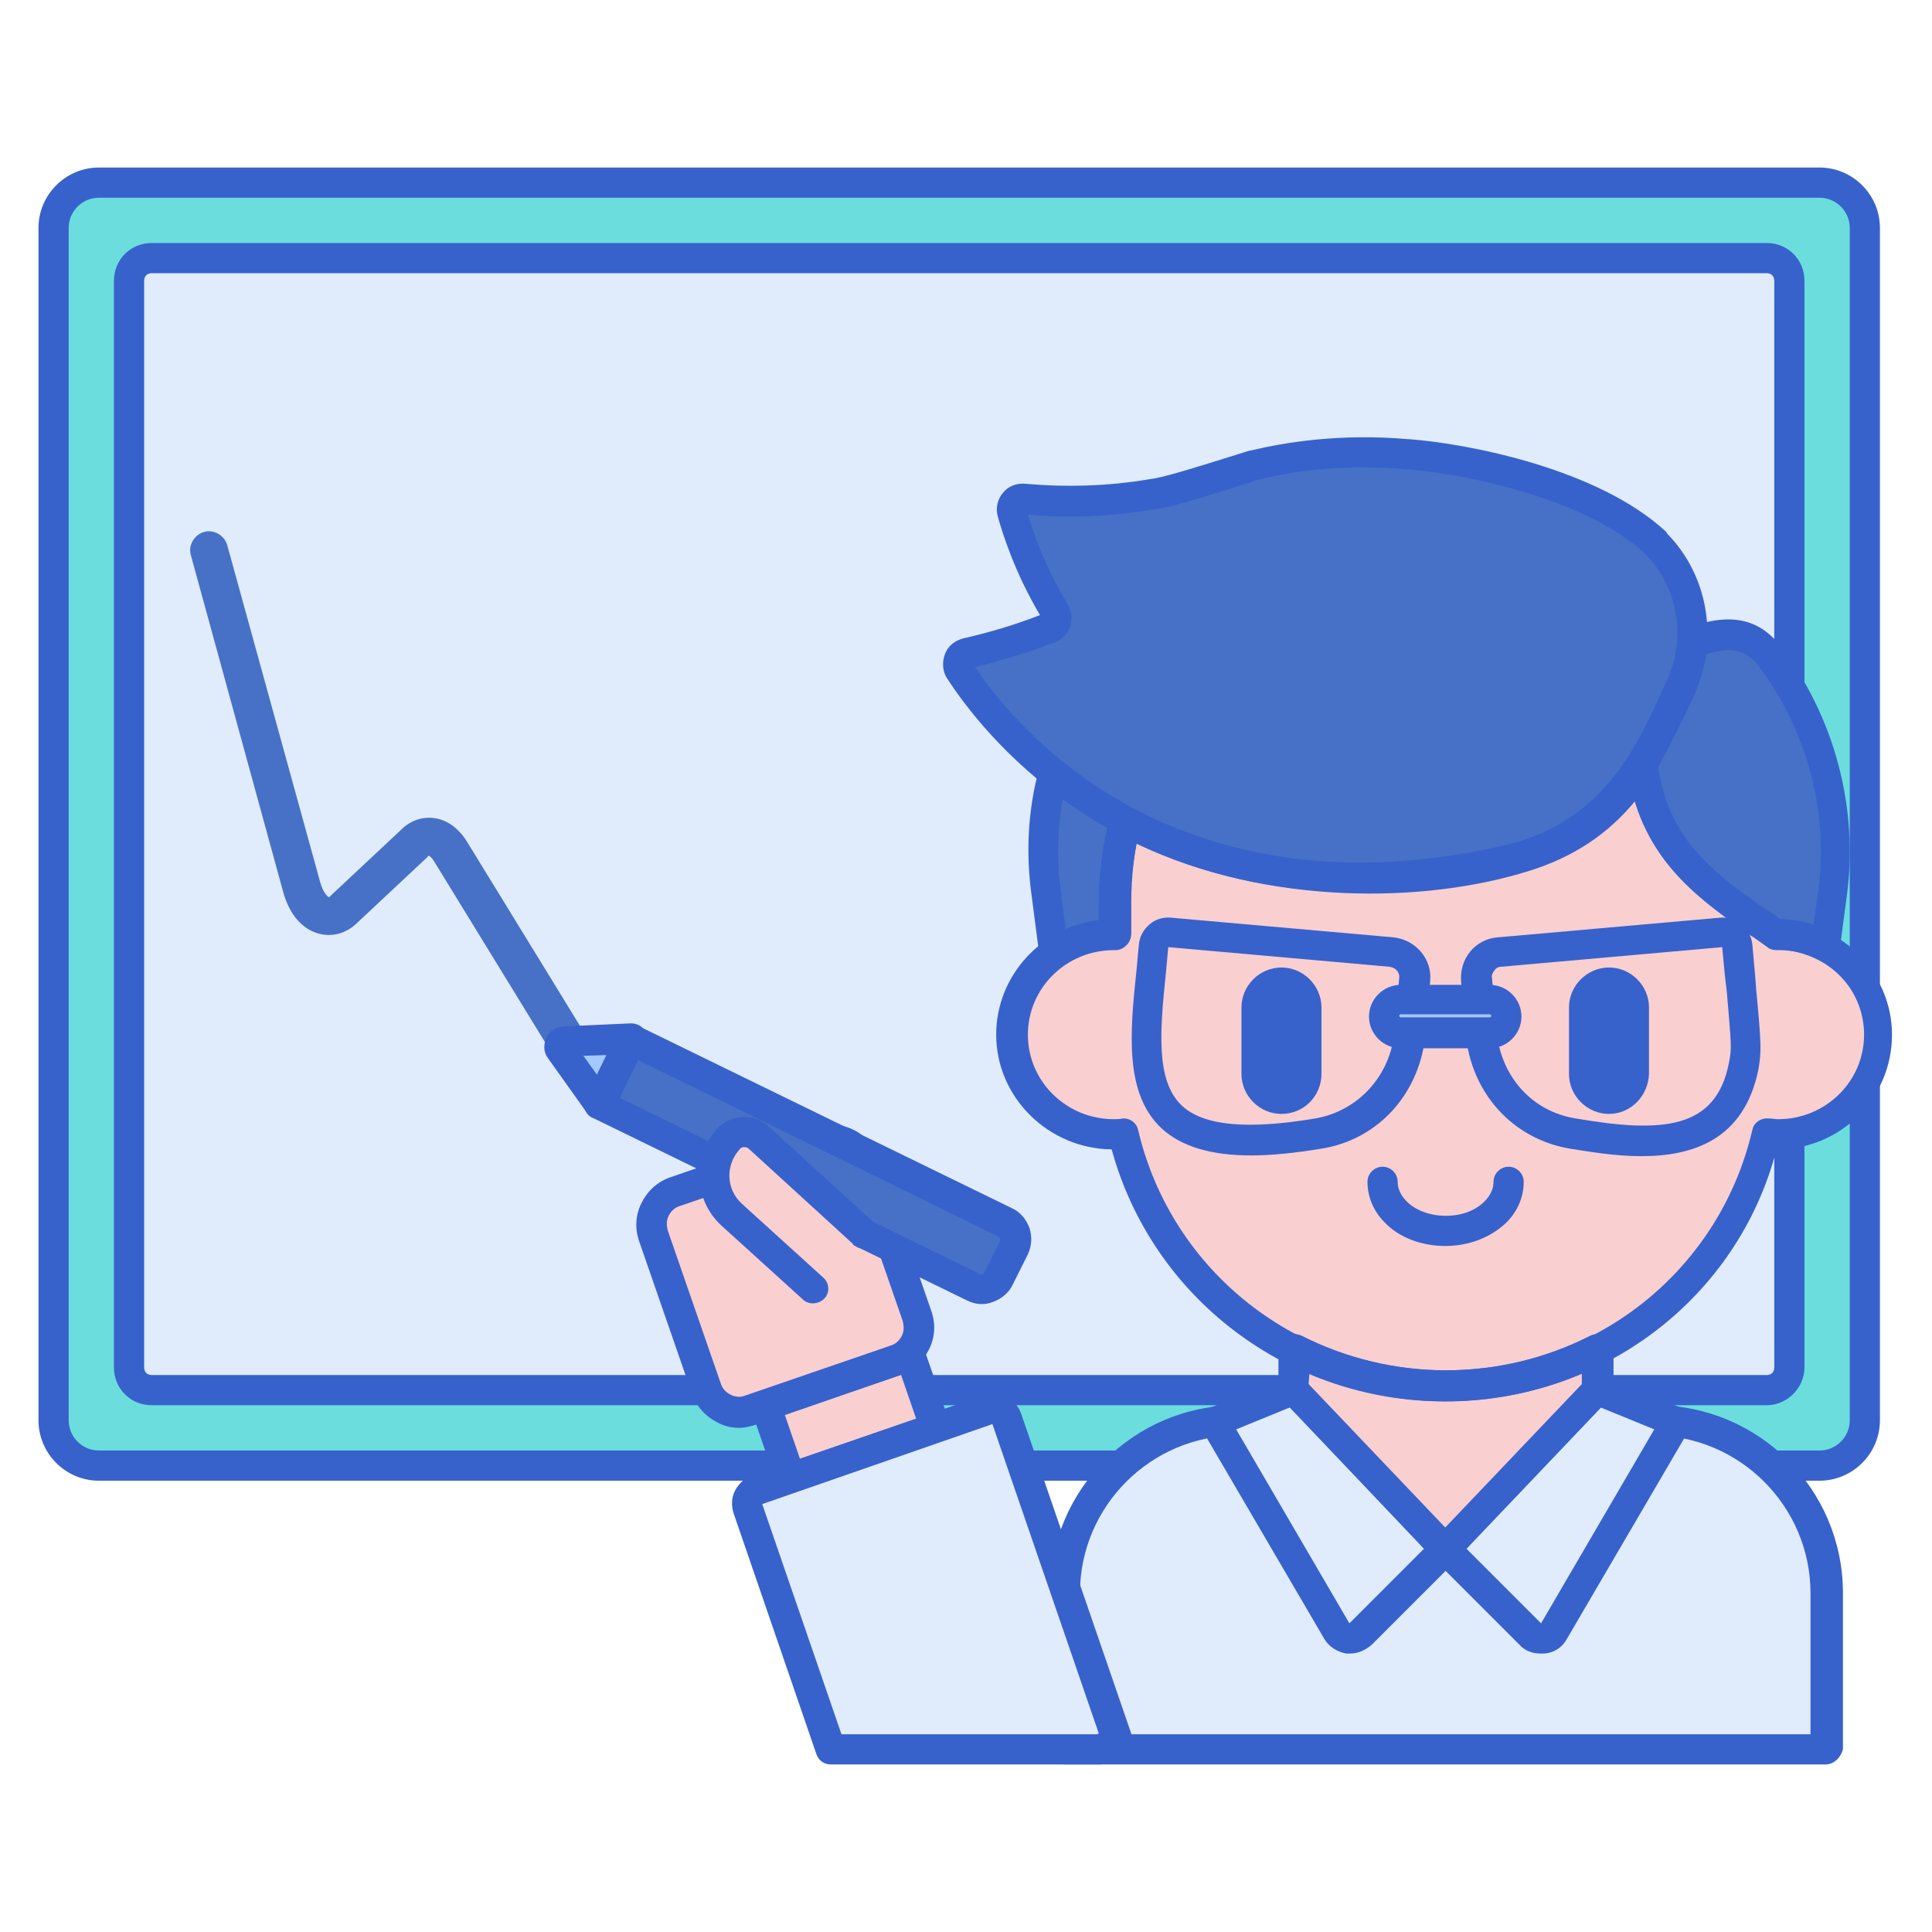 <svg id="Layer_1" enable-background="new 0 0 256 256" height="512" viewBox="0 0 256 256" width="512" xmlns="http://www.w3.org/2000/svg"><path d="m241.1 194.2h-228c-3.3 0-6-2.7-6-6v-158c0-3.3 2.7-6 6-6h228c3.3 0 6 2.7 6 6v158c0 3.3-2.7 6-6 6z" fill="#6bdddd"/><path d="m241.1 196.2h-228c-4.4 0-8-3.6-8-8v-158c0-4.4 3.6-8 8-8h228c4.4 0 8 3.6 8 8v158c0 4.4-3.6 8-8 8zm-228-170c-2.2 0-4 1.8-4 4v158c0 2.2 1.8 4 4 4h228c2.2 0 4-1.8 4-4v-158c0-2.2-1.8-4-4-4z" fill="#3762cc"/><path d="m17.1 181.2v-144c0-1.7 1.3-3 3-3h214c1.7 0 3 1.3 3 3v144c0 1.7-1.3 3-3 3h-214c-1.7 0-3-1.4-3-3z" fill="#e0ebfc"/><path d="m234.1 186.2h-214c-2.8 0-5-2.2-5-5v-144c0-2.8 2.2-5 5-5h214c2.8 0 5 2.2 5 5v144c0 2.7-2.3 5-5 5zm-214-150c-.6 0-1 .4-1 1v144c0 .6.4 1 1 1h214c.6 0 1-.4 1-1v-144c0-.6-.4-1-1-1z" fill="#3762cc"/><path d="m235.3 123.8c-7.8-5.6-16-10.1-17.6-22.6v-.1c-3.1 5-7.7 9.8-15.7 12.3-13.9 4.4-35.4 4.6-52.8-4.7-.9 3.5-1.4 7.2-1.4 11v4.1c-.1 0-.2 0-.3 0-7.4 0-13.4 5.9-13.4 13.2s6 13.2 13.4 13.2c.5 0 1 0 1.4-.1 4.5 19.2 21.9 33.5 42.6 33.5s38.1-14.3 42.6-33.5c.5.1.9.1 1.4.1 7.4 0 13.4-5.9 13.4-13.2 0-7.6-6.3-13.4-13.6-13.2z" fill="#f9cfcf"/><path d="m219 188.2h-7.3-47.7c-12.6 0-22.9 10.2-22.9 22.9v20.7h100.8c0-7.7 0-13 0-20.7 0-12.6-10.2-22.9-22.9-22.9z" fill="#e0ebfc"/><g fill="#3762cc"><path d="m191.5 165.1c-3.1 0-6.1-1.1-8-3.1-1.5-1.5-2.3-3.4-2.3-5.4 0-1.1.9-2 2-2s2 .9 2 2c0 .9.4 1.8 1.2 2.6 1.2 1.2 3.1 1.9 5.2 1.9 2.1 0 3.9-.7 5.1-1.9.8-.8 1.2-1.7 1.2-2.6 0-1.1.9-2 2-2s2 .9 2 2c0 2-.8 3.9-2.3 5.4-2.1 2-5 3.1-8.1 3.1z"/><path d="m169.8 147.6c-2.9 0-5.3-2.4-5.3-5.3v-8.8c0-2.9 2.4-5.3 5.3-5.3s5.3 2.4 5.3 5.3v8.8c0 2.9-2.3 5.3-5.3 5.3z"/><path d="m213.2 147.6c-2.9 0-5.3-2.4-5.3-5.3v-8.8c0-2.9 2.4-5.3 5.3-5.3s5.3 2.4 5.3 5.3v8.8c-.1 2.9-2.4 5.3-5.3 5.3z"/></g><path d="m139.7 126.2c2.2-1.5 4.9-2.5 7.8-2.5h.3v-4.1c0-3.8.5-7.5 1.4-11-3.7-2-6.8-4.1-9.6-6.3-1.3 5.2-1.7 10.7-.9 16.2z" fill="#4671c6"/><path d="m139.7 128.2c-.3 0-.5-.1-.8-.2-.6-.3-1.1-.9-1.2-1.6l-1-7.7c-.8-5.7-.5-11.4 1-16.9.2-.7.7-1.2 1.3-1.4s1.4-.1 1.9.3c2.9 2.3 6 4.4 9.3 6.1.8.4 1.2 1.4 1 2.3-.9 3.4-1.3 6.9-1.3 10.5v4.1c0 .5-.2 1.1-.6 1.4-.4.4-.9.6-1.4.6-.1 0-.1 0-.2 0-2.4 0-4.7.7-6.6 2.1-.6.3-1 .4-1.4.4zm1.1-22.3c-.7 4.1-.8 8.3-.2 12.4l.6 4.8c1.4-.6 2.9-1 4.4-1.2v-2.2c0-3.4.4-6.7 1.1-10-1.9-1.1-3.9-2.4-5.9-3.8z" fill="#3762cc"/><path d="m165.8 153.1c-5.4 0-9.3-1.2-11.9-3.6-4.9-4.6-4.2-12.6-3.3-21 .1-1.1.2-2.2.3-3.3s.6-2 1.4-2.7 1.8-1 2.9-.9l29.4 2.6c3 .3 5.2 2.9 4.9 5.8l-.6 6.9c-.7 7.9-6.2 14.1-13.8 15.3-3.6.6-6.7.9-9.3.9zm-11-27.6c-.1 1.1-.2 2.2-.3 3.3-.8 7.7-1.4 14.4 2.1 17.7 2.9 2.7 8.7 3.2 17.7 1.7 5.7-1 10-5.7 10.5-11.7l.6-6.9c.1-.8-.5-1.4-1.3-1.5z" fill="#3762cc"/><path d="m217.5 153.2c-3.5 0-6.9-.6-9.5-1-7.6-1.3-13.1-7.4-13.8-15.3l-.6-6.9c-.1-1.4.3-2.8 1.2-3.9s2.2-1.8 3.7-1.9l29.4-2.6c1.1-.1 2.1.2 2.9.9s1.3 1.6 1.4 2.7c.2 2.3.4 4.3.5 5.9.7 7.3.7 8.2.3 10.6-1.9 9.4-8.8 11.5-15.5 11.5zm10.7-27.7-29.3 2.6c-.4 0-.7.2-.9.5s-.4.6-.3 1l.6 6.9c.5 6.1 4.7 10.8 10.5 11.7 11.6 2 18.6 1.4 20.3-7.4.4-1.9.3-2.4-.3-9.5-.2-1.5-.4-3.5-.6-5.8z" fill="#3762cc"/><path d="m197.4 136.9h-11.8c-1.2 0-2.2-1-2.2-2.2 0-1.2 1-2.2 2.2-2.2h11.8c1.2 0 2.2 1 2.2 2.2 0 1.2-1 2.2-2.2 2.2z" fill="#a4c9ff"/><path d="m197.4 138.9h-11.8c-2.3 0-4.2-1.9-4.2-4.2s1.9-4.2 4.2-4.2h11.8c2.3 0 4.2 1.9 4.2 4.2s-1.9 4.2-4.2 4.2zm-11.8-4.5c-.1 0-.2.1-.2.2s.1.2.2.2h11.8c.1 0 .2-.1.2-.2s-.1-.2-.2-.2z" fill="#3762cc"/><path d="m241.9 233.8h-100.8c-1.1 0-2-.9-2-2v-20.7c0-13.7 11.1-24.9 24.9-24.9h5.5v-7.4c0-.7.4-1.3 1-1.7s1.3-.4 2-.1c12 6.1 26.3 6.1 38.3 0 .6-.3 1.4-.3 2 .1s1 1 1 1.7v7.4h5.5c13.7 0 24.9 11.1 24.9 24.9v20.7c-.3 1.1-1.2 2-2.3 2zm-98.8-4h96.8v-18.7c0-11.5-9.4-20.9-20.9-20.9h-7.3-.2c-.6 0-1.1-.3-1.5-.7s-.5-1-.4-1.6v-5.9c-11.5 4.9-24.6 4.9-36.1 0v5.9c.1.6-.1 1.2-.5 1.6s-.9.7-1.5.7h-7.5c-11.5 0-20.9 9.4-20.9 20.9z" fill="#3762cc"/><path d="m234.5 86.8c-3.3-4.3-7.8-2.4-10.2-1.7-.1 1.6-.5 3.2-1.1 4.7-1.4 3.7-5.1 10.4-5.6 11.4 1.6 12.4 9.8 16.9 17.6 22.6 2.4-.1 4.7.5 6.7 1.6l.9-6.8c1.6-11.3-1.4-22.7-8.3-31.8z" fill="#4671c6"/><path d="m171.4 184.2 20.1 21.1-11.2 11.2c-.9.9-2.5.7-3.1-.4l-16.2-27.7z" fill="#e0ebfc"/><path d="m211.5 184.2-20.1 21.1 11.2 11.2c.9.9 2.5.7 3.1-.4l16.2-27.7z" fill="#e0ebfc"/><path d="m178.9 219.1c-.2 0-.3 0-.5 0-1.2-.2-2.3-.9-2.9-1.9l-16.2-27.7c-.3-.5-.4-1.1-.2-1.7.2-.5.6-1 1.1-1.2l10.5-4.3c.8-.3 1.6-.1 2.2.5l20.1 21.1c.7.8.7 2 0 2.8l-11.2 11.2c-.9.8-1.9 1.2-2.9 1.2zm-15.1-29.7 15 25.7 9.9-9.9-17.8-18.7z" fill="#3762cc"/><path d="m204.1 219.1c-1.1 0-2.1-.4-2.8-1.2l-11.2-11.2c-.8-.8-.8-2 0-2.8l20.1-21.1c.6-.6 1.4-.8 2.2-.5l10.5 4.3c.5.2 1 .7 1.1 1.2.2.6.1 1.2-.2 1.7l-16.2 27.7c-.6 1.1-1.7 1.8-2.9 1.9-.2 0-.4 0-.6 0zm-9.8-13.9 9.9 9.9 15-25.7-7.1-2.9z" fill="#3762cc"/><path d="m76.9 143.5c-.8 0-1.7-.4-2.1-1.2l-17.3-28.2c-.3-.5-.6-.7-.7-.7 0 0-.1 0-.2.2l-9.4 8.8c-1.4 1.3-3.2 1.8-5 1.3-2.2-.6-3.9-2.6-4.7-5.6l-12.2-44.5c-.4-1.3.4-2.7 1.7-3.1s2.7.4 3.1 1.7l12.3 44.6c.4 1.5 1 2 1.2 2.1 0 0 .1-.1.2-.2l9.4-8.8c1.2-1.2 2.8-1.7 4.3-1.5 1.7.2 3.2 1.3 4.3 3l17.3 28.2c.7 1.2.4 2.7-.8 3.4-.5.4-.9.5-1.4.5z" fill="#4671c6"/><path d="m120.5 179.1c-.5.5-1.1.9-1.8 1.2l-17.2 5.9 3.3 9.6 19.2-6.6z" fill="#f9cfcf"/><path d="m104.8 197.9c-.3 0-.6-.1-.9-.2-.5-.2-.8-.6-1-1.1l-3.3-9.6c-.4-1 .2-2.2 1.2-2.5l17.2-5.9c.4-.1.7-.4 1-.7.5-.5 1.2-.7 1.9-.6s1.2.6 1.5 1.3l3.5 10.1c.4 1-.2 2.2-1.2 2.5l-19.2 6.6c-.3 0-.5.1-.7.1zm-.8-10.4 2 5.8 15.4-5.3-2-5.8h-.1z" fill="#3762cc"/><path d="m118.7 180.3-19.2 6.6c-2.4.8-5-.4-5.9-2.9l-7-20.2c-.8-2.4.4-5 2.9-5.9l19.2-6.6c2.4-.8 5 .4 5.9 2.9l7 20.2c.8 2.4-.5 5.1-2.9 5.9z" fill="#f9cfcf"/><path d="m98 189.2c-1 0-2-.2-2.9-.7-1.6-.8-2.8-2.1-3.4-3.8l-7-20.2c-.6-1.7-.5-3.5.3-5.1s2.1-2.8 3.8-3.4l19.2-6.6c3.5-1.2 7.2.6 8.4 4.1l7 20.2c.6 1.7.5 3.5-.3 5.1s-2.1 2.8-3.8 3.4l-19.2 6.6c-.7.2-1.4.4-2.1.4zm12.2-36.1c-.3 0-.6 0-.9.1l-19.2 6.6c-.7.2-1.2.7-1.5 1.3s-.3 1.3-.1 2l7 20.2c.2.7.7 1.2 1.3 1.5s1.3.4 2 .1l19.2-6.6c.7-.2 1.2-.7 1.5-1.3s.3-1.3.1-2l-7-20.2c-.3-1-1.3-1.7-2.4-1.7z" fill="#3762cc"/><path d="m83.6 137.6-4.2 8.7 49.6 24.2c1.3.6 2.8.1 3.4-1.2l2-4c.6-1.3.1-2.8-1.2-3.4z" fill="#4671c6"/><path d="m83.6 137.6-4.2 8.7-5.2-7.3c-.3-.4 0-1 .5-1z" fill="#a4c9ff"/><path d="m130.1 172.8c-.7 0-1.4-.2-2-.5l-49.6-24.2c-.5-.2-.8-.6-1-1.1s-.1-1.1.1-1.5l4.2-8.7c.5-1 1.7-1.4 2.7-.9l49.6 24.2c1.1.5 1.9 1.5 2.3 2.6.4 1.2.3 2.4-.2 3.5l-2 4c-.5 1.1-1.5 1.9-2.6 2.3-.5.2-1 .3-1.5.3zm-48.1-27.4 47.8 23.4c.2.1.3.1.4 0 .1 0 .2-.1.3-.3l2-4c.1-.2.1-.3 0-.4 0-.1-.1-.2-.3-.3l-47.8-23.4z" fill="#3762cc"/><path d="m79.4 148.3c-.6 0-1.2-.3-1.6-.8l-5.2-7.3c-.6-.8-.6-1.8-.2-2.7s1.3-1.4 2.3-1.5l8.9-.4c.7 0 1.4.3 1.8.9s.4 1.3.1 2l-4.2 8.7c-.3.6-.9 1.1-1.6 1.1-.2 0-.3 0-.3 0zm-2.1-8.4 1.8 2.5 1.3-2.6z" fill="#3762cc"/><path d="m107.7 170.7-10.8-9.8c-2.9-2.6-3.1-7.1-.4-10 1.1-1.2 2.8-1.2 4-.2l13.9 12.7z" fill="#f9cfcf"/><path d="m107.7 172.7c-.5 0-1-.2-1.3-.5l-10.8-9.8c-3.7-3.4-3.9-9.1-.6-12.8.9-1 2.1-1.5 3.4-1.6s2.5.4 3.5 1.3l13.9 12.7c.8.7.9 2 .1 2.8-.7.8-2 .9-2.8.1l-13.9-12.7c-.2-.2-.5-.2-.6-.2s-.4 0-.6.3c-1.9 2.1-1.8 5.3.3 7.2l10.8 9.8c.8.7.9 2 .1 2.8-.4.4-1 .6-1.5.6z" fill="#3762cc"/><path d="m145.7 231.8 2.5-.8-14.8-43c-.3-1-1.4-1.5-2.4-1.2l-30.7 10.6c-1 .3-1.5 1.4-1.2 2.4l11 32z" fill="#e0ebfc"/><path d="m145.7 233.8h-35.6c-.9 0-1.6-.5-1.9-1.3l-11-32c-.3-1-.3-2 .2-3 .5-.9 1.2-1.6 2.2-2l30.7-10.6c2-.7 4.3.4 5 2.4l14.8 43c.2.5.1 1.1-.1 1.5-.2.5-.6.8-1.1 1l-2.5.8c-.3.2-.5.2-.7.2zm-34.2-4h33.8l.3-.1-14.1-41-30.5 10.6z" fill="#3762cc"/><path d="m242 127.4c-.3 0-.7-.1-1-.2-1.8-.9-3.6-1.4-5.7-1.4-.4 0-.9-.1-1.2-.4-.8-.5-1.5-1.1-2.3-1.6-7.2-5.1-14.6-10.3-16.2-22.3-.1-.4 0-.8.2-1.2.1-.2.3-.6.6-1.2 1.1-2.1 3.7-7 4.9-9.9v-.1c.5-1.3.8-2.7.9-4.1.1-.8.6-1.5 1.4-1.8l.5-.2c2.6-.8 7.9-2.5 11.8 2.6 7.2 9.4 10.4 21.5 8.8 33.2l-.9 6.8c-.1.7-.5 1.2-1.1 1.5-.1.2-.4.3-.7.3zm-6.1-5.6c1.5 0 3 .3 4.4.7l.6-4.2c1.5-10.7-1.5-21.7-8-30.2-1.9-2.4-4.2-2.2-6.8-1.4-.2 1.3-.5 2.5-1 3.8v.1c-1.2 3.1-3.8 8.1-5.1 10.5-.1.2-.2.4-.3.5 1.5 9.9 7.5 14.1 14.4 19 .6.3 1.2.7 1.8 1.2z" fill="#3762cc"/><path d="m191.5 205.3 20.1-21.1v-5.3c-12.6 6.5-27.6 6.4-40.1 0v5.3z" fill="#f9cfcf"/><path d="m191.5 207.3c-.5 0-1.1-.2-1.4-.6l-20.1-21.2c-.4-.4-.6-.9-.6-1.4v-5.3c0-.7.4-1.3 1-1.7s1.3-.4 2-.1c12 6.1 26.3 6.1 38.3 0 .6-.3 1.4-.3 2 .1s1 1 1 1.7v5.3c0 .5-.2 1-.6 1.4l-20.1 21.1c-.4.4-1 .7-1.5.7zm-18.1-23.9 18.1 19 18.1-19v-1.4c-11.5 4.9-24.6 4.9-36.1 0z" fill="#3762cc"/><path d="m191.5 185.7c-20.8 0-38.8-13.7-44.2-33.4-8.4-.1-15.3-6.9-15.3-15.2 0-7.8 6-14.3 13.6-15.1v-2.2c0-3.9.5-7.7 1.5-11.5.2-.6.6-1.1 1.1-1.3.6-.2 1.2-.2 1.7.1 16.8 9 37.8 8.7 51.2 4.5 6.3-2 11-5.6 14.6-11.5.5-.7 1.4-1.1 2.2-.9s1.4 1 1.5 1.9c1.4 10.3 7.7 14.7 14.5 19.5.6.4 1.2.9 1.8 1.3 3.9.1 7.6 1.7 10.4 4.4 2.9 2.9 4.6 6.7 4.6 10.8 0 8.4-6.8 15.2-15.3 15.2-5.1 19.7-23.1 33.4-43.9 33.4zm-42.6-37.5c.9 0 1.7.6 1.9 1.5 4.4 18.8 21.2 32 40.7 32s36.3-13.1 40.7-32c.2-1 1.2-1.6 2.2-1.5.4 0 .8.1 1.2.1 6.3 0 11.4-5 11.4-11.2 0-3-1.2-5.9-3.4-8s-5.2-3.3-8.2-3.2c-.4 0-.9-.1-1.2-.4-.8-.6-1.5-1.1-2.3-1.6-6.2-4.4-12.6-8.8-15.2-17.8-3.7 4.5-8.3 7.5-14.1 9.3-13.6 4.3-34.6 4.7-52-3.6-.5 2.6-.8 5.3-.8 8v4.1c0 .5-.2 1.1-.6 1.4-.4.4-.9.6-1.4.6-.1 0-.2 0-.2 0-6.3 0-11.4 5-11.4 11.2s5.1 11.2 11.4 11.2c.4 0 .8 0 1.2-.1-.1 0 0 0 .1 0z" fill="#3762cc"/><path d="m219.4 71.8c-7.9-7.4-23.4-11-32.7-11.7-8.7-.8-15.7.3-20.5 1.4-9.1 2.9-11.8 3.7-13.5 3.9-4.5.8-10.3 1.2-16.9.6-1-.1-1.8.9-1.6 1.9.7 2.6 2.4 7.5 5.7 13.1.5.8.1 1.8-.7 2.1-3.2 1.3-6.9 2.5-11.1 3.4-1 .2-1.5 1.4-.9 2.2 4.9 7.5 26.4 35.3 72.4 25.2 15.4-3.4 19.7-15.6 23.2-22.9 3-6.5 1.6-14.3-3.4-19.2z" fill="#4671c6"/><path d="m180.2 118.2c-33.3 0-49.9-20.9-54.7-28.3-.6-.9-.7-2.1-.3-3.2s1.3-1.8 2.4-2.1c3.5-.8 6.9-1.8 10.2-3.1-3.3-5.6-4.9-10.6-5.6-13.1-.3-1.1 0-2.3.7-3.1.7-.9 1.8-1.3 3-1.2 5.5.5 11.1.3 16.4-.6 1.7-.2 4.7-1.1 13.3-3.8h.1c4.6-1.1 11.9-2.3 21-1.5h.1c7.8.6 24.9 3.9 33.9 12.2.1.1.2.2.2.3 5.5 5.6 6.9 14.2 3.5 21.4-.3.6-.6 1.3-.9 1.9-3.4 7.5-8.6 18.8-23.7 22.1-7 1.5-13.6 2.1-19.6 2.1zm-51-29.8c5 7.4 20.5 25.8 51 25.9 5.7 0 12-.7 18.8-2.2 13.1-2.9 17.6-12.7 20.9-19.8.3-.7.6-1.4.9-2 2.7-5.7 1.6-12.6-2.9-17 0 0-.1-.1-.1-.1-7.6-6.9-22.7-10.3-31.2-11-.1 0-.1 0-.2 0-8.6-.8-15.5.3-19.8 1.4-9 2.9-11.9 3.7-13.8 3.9-5.4.9-11 1.2-16.6.7.8 2.6 2.3 7 5.3 11.9.5.9.6 1.9.3 2.9s-1.1 1.7-2 2.1c-3.4 1.3-7 2.4-10.6 3.3z" fill="#3762cc"/></svg>